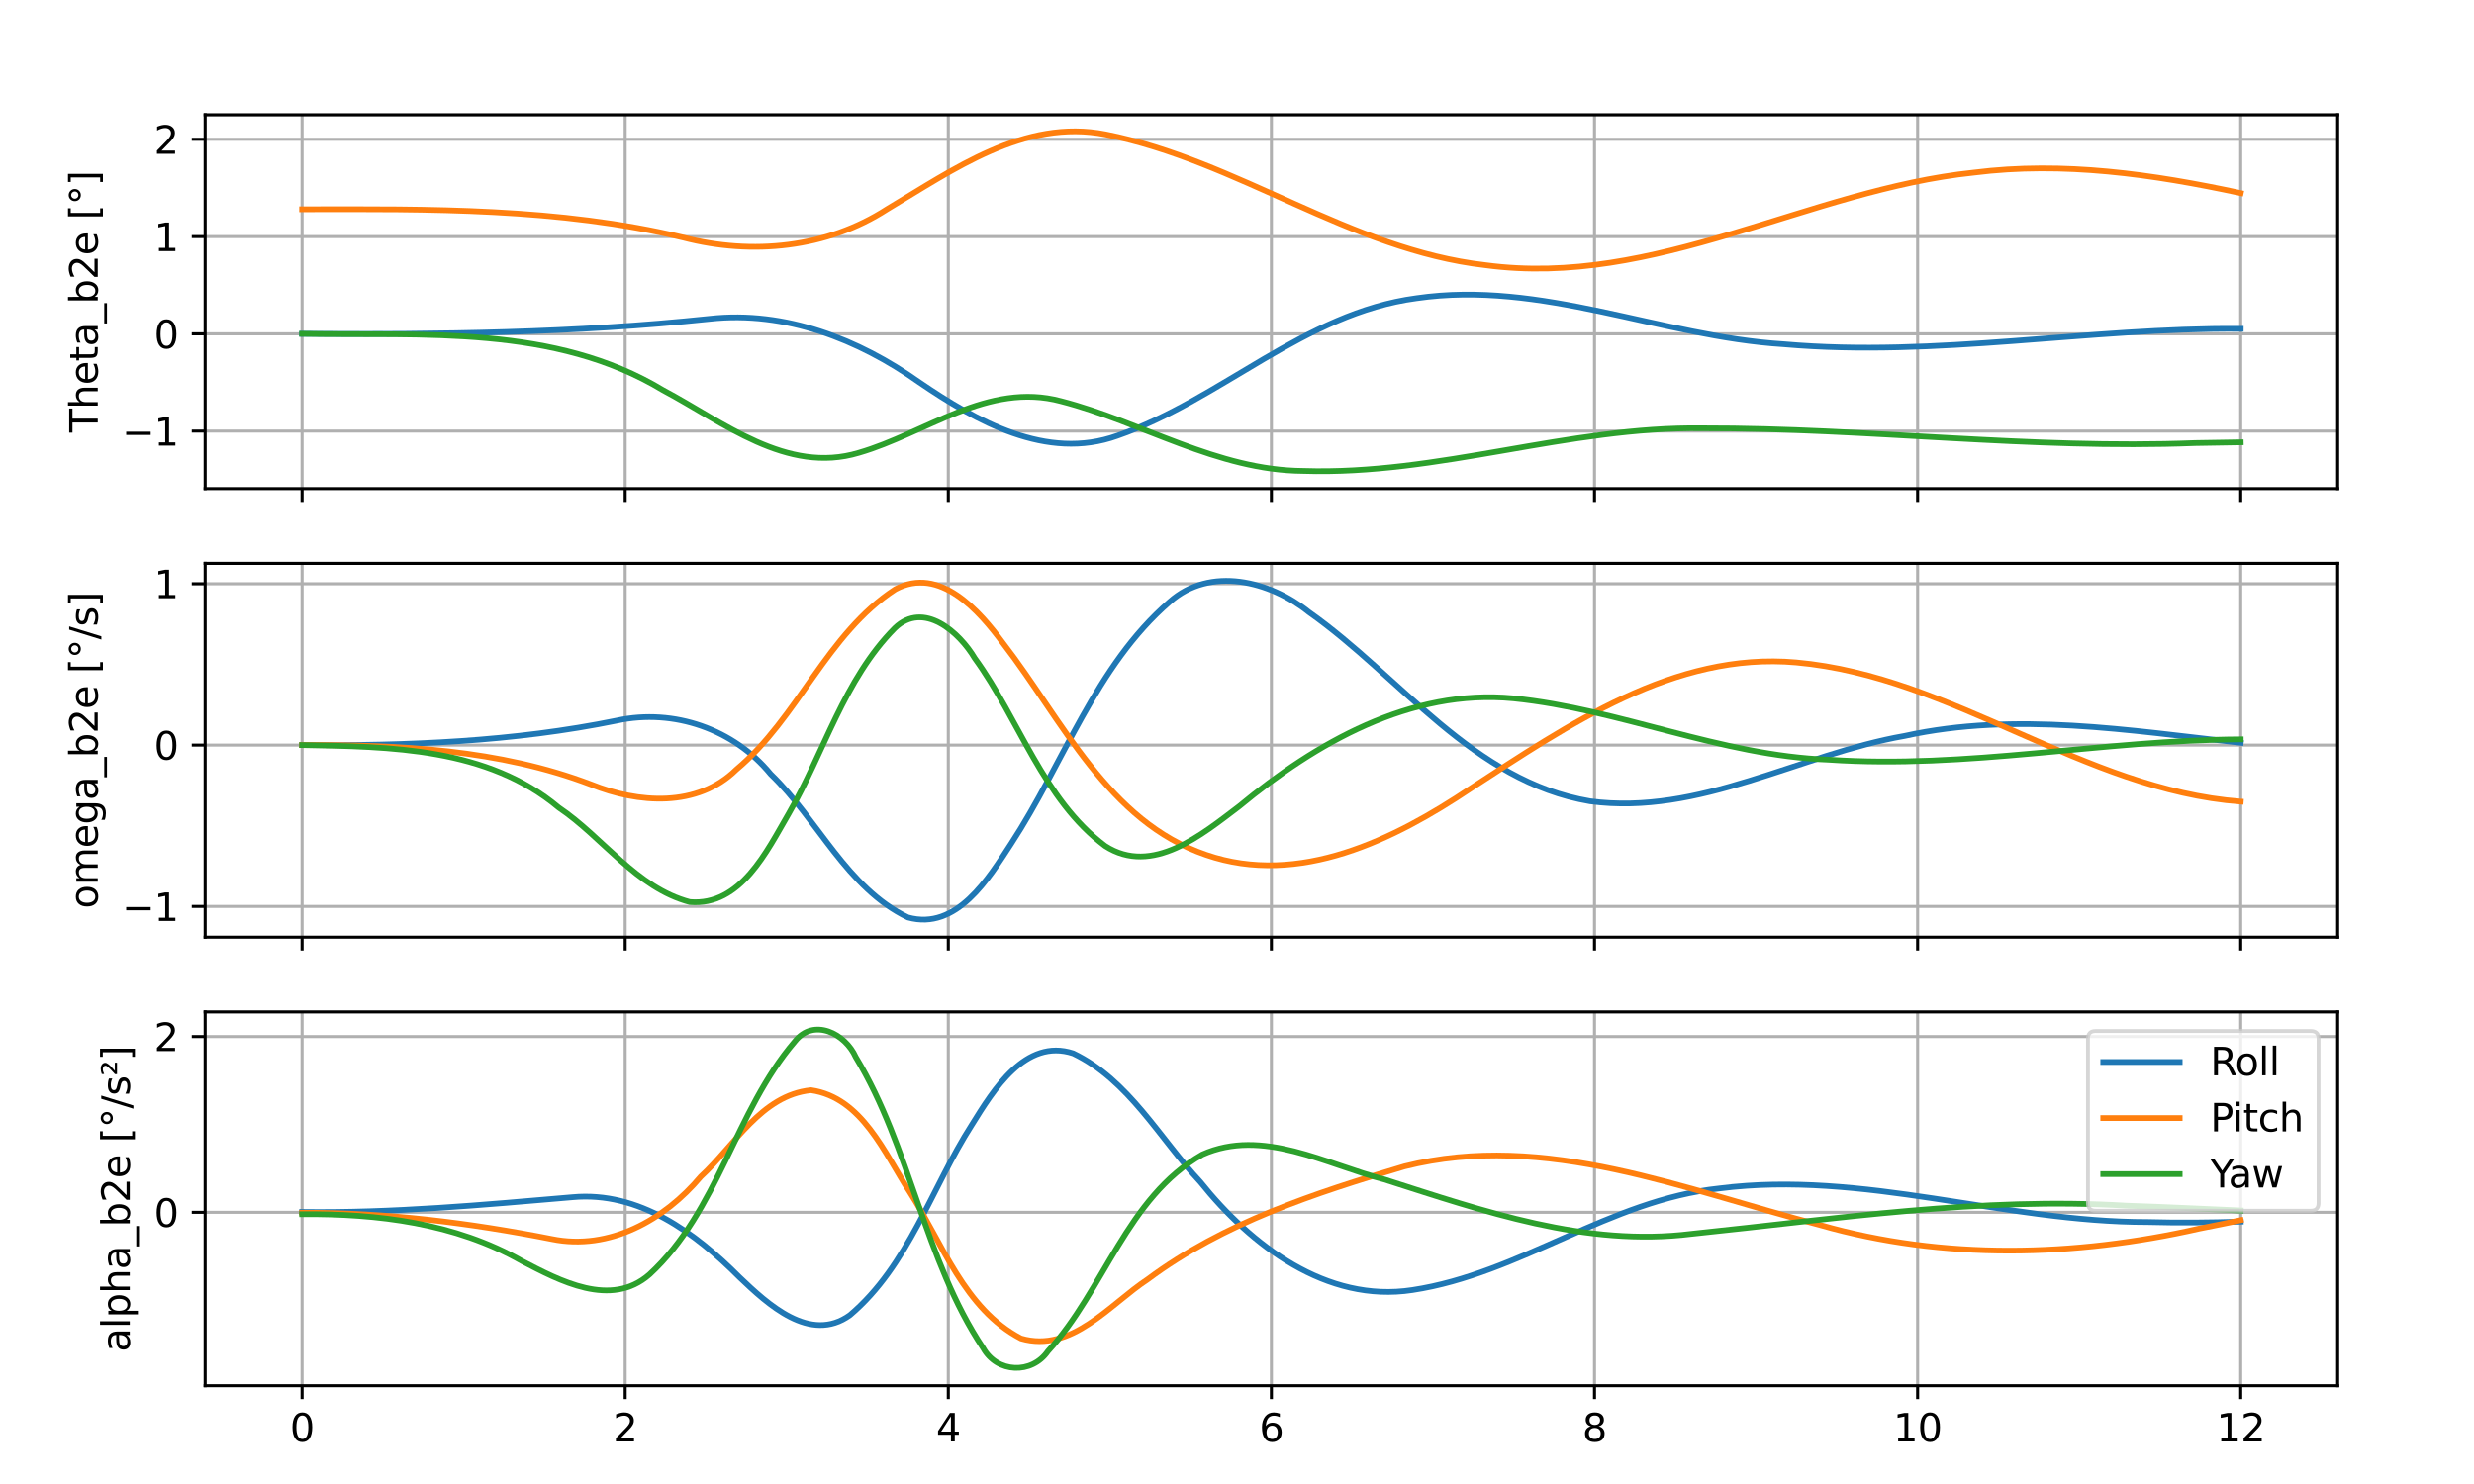 <?xml version="1.0" encoding="UTF-8" standalone="no"?>
<svg
   width="647.353pt"
   height="388.412pt"
   viewBox="0 0 647.353 388.412"
   version="1.1"
   id="svg667"
   sodipodi:docname="indirect_thermal.svg"
   inkscape:version="1.1.2 (0a00cf5339, 2022-02-04)"
   xmlns:inkscape="http://www.inkscape.org/namespaces/inkscape"
   xmlns:sodipodi="http://sodipodi.sourceforge.net/DTD/sodipodi-0.dtd"
   xmlns:xlink="http://www.w3.org/1999/xlink"
   xmlns="http://www.w3.org/2000/svg"
   xmlns:svg="http://www.w3.org/2000/svg"
   xmlns:rdf="http://www.w3.org/1999/02/22-rdf-syntax-ns#"
   xmlns:cc="http://creativecommons.org/ns#"
   xmlns:dc="http://purl.org/dc/elements/1.1/">
  <sodipodi:namedview
     id="namedview669"
     pagecolor="#ffffff"
     bordercolor="#666666"
     borderopacity="1.0"
     inkscape:pageshadow="2"
     inkscape:pageopacity="0.0"
     inkscape:pagecheckerboard="0"
     inkscape:document-units="pt"
     showgrid="false"
     inkscape:zoom="1.2322917"
     inkscape:cx="430.90448"
     inkscape:cy="258.86729"
     inkscape:window-width="2560"
     inkscape:window-height="1371"
     inkscape:window-x="0"
     inkscape:window-y="32"
     inkscape:window-maximized="1"
     inkscape:current-layer="svg667" />
  <defs
     id="defs6">
    <style
       type="text/css"
       id="style4">*{stroke-linejoin: round; stroke-linecap: butt}</style>
  </defs>
  <g
     id="figure_1"
     transform="translate(-36.323,-21.794)">
    <g
       id="patch_1">
      <path
         d="M 36.323,410.206 H 683.677 V 21.794 H 36.323 Z"
         style="fill:#ffffff;stroke-width:0.899"
         id="path8" />
    </g>
    <g
       id="axes_1">
      <g
         id="patch_2">
        <path
           d="M 90,149.675 H 648 V 51.84 H 90 Z"
           style="fill:#ffffff"
           id="path11" />
      </g>
      <g
         id="matplotlib.axis_1">
        <g
           id="xtick_1">
          <g
             id="line2d_1">
            <path
               d="M 115.364,149.675 V 51.84"
               clip-path="url(#pf412f59f03)"
               style="fill:none;stroke:#b0b0b0;stroke-width:0.8;stroke-linecap:square"
               id="path14" />
          </g>
          <g
             id="line2d_2">
            <defs
               id="defs18">
              <path
                 id="mc5766c4f12"
                 d="M 0,0 V 3.5"
                 style="stroke:#000000;stroke-width:0.8" />
            </defs>
            <g
               id="g22">
              <use
                 xlink:href="#mc5766c4f12"
                 x="115.364"
                 y="149.675"
                 style="stroke:#000000;stroke-width:0.8"
                 id="use20"
                 width="100%"
                 height="100%" />
            </g>
          </g>
        </g>
        <g
           id="xtick_2">
          <g
             id="line2d_3">
            <path
               d="M 199.909,149.675 V 51.84"
               clip-path="url(#pf412f59f03)"
               style="fill:none;stroke:#b0b0b0;stroke-width:0.8;stroke-linecap:square"
               id="path26" />
          </g>
          <g
             id="line2d_4">
            <g
               id="g31">
              <use
                 xlink:href="#mc5766c4f12"
                 x="199.909"
                 y="149.675"
                 style="stroke:#000000;stroke-width:0.8"
                 id="use29"
                 width="100%"
                 height="100%" />
            </g>
          </g>
        </g>
        <g
           id="xtick_3">
          <g
             id="line2d_5">
            <path
               d="M 284.455,149.675 V 51.84"
               clip-path="url(#pf412f59f03)"
               style="fill:none;stroke:#b0b0b0;stroke-width:0.8;stroke-linecap:square"
               id="path35" />
          </g>
          <g
             id="line2d_6">
            <g
               id="g40">
              <use
                 xlink:href="#mc5766c4f12"
                 x="284.455"
                 y="149.675"
                 style="stroke:#000000;stroke-width:0.8"
                 id="use38"
                 width="100%"
                 height="100%" />
            </g>
          </g>
        </g>
        <g
           id="xtick_4">
          <g
             id="line2d_7">
            <path
               d="M 369,149.675 V 51.84"
               clip-path="url(#pf412f59f03)"
               style="fill:none;stroke:#b0b0b0;stroke-width:0.8;stroke-linecap:square"
               id="path44" />
          </g>
          <g
             id="line2d_8">
            <g
               id="g49">
              <use
                 xlink:href="#mc5766c4f12"
                 x="369"
                 y="149.675"
                 style="stroke:#000000;stroke-width:0.8"
                 id="use47"
                 width="100%"
                 height="100%" />
            </g>
          </g>
        </g>
        <g
           id="xtick_5">
          <g
             id="line2d_9">
            <path
               d="M 453.545,149.675 V 51.84"
               clip-path="url(#pf412f59f03)"
               style="fill:none;stroke:#b0b0b0;stroke-width:0.8;stroke-linecap:square"
               id="path53" />
          </g>
          <g
             id="line2d_10">
            <g
               id="g58">
              <use
                 xlink:href="#mc5766c4f12"
                 x="453.545"
                 y="149.675"
                 style="stroke:#000000;stroke-width:0.8"
                 id="use56"
                 width="100%"
                 height="100%" />
            </g>
          </g>
        </g>
        <g
           id="xtick_6">
          <g
             id="line2d_11">
            <path
               d="M 538.091,149.675 V 51.84"
               clip-path="url(#pf412f59f03)"
               style="fill:none;stroke:#b0b0b0;stroke-width:0.8;stroke-linecap:square"
               id="path62" />
          </g>
          <g
             id="line2d_12">
            <g
               id="g67">
              <use
                 xlink:href="#mc5766c4f12"
                 x="538.091"
                 y="149.675"
                 style="stroke:#000000;stroke-width:0.8"
                 id="use65"
                 width="100%"
                 height="100%" />
            </g>
          </g>
        </g>
        <g
           id="xtick_7">
          <g
             id="line2d_13">
            <path
               d="M 622.636,149.675 V 51.84"
               clip-path="url(#pf412f59f03)"
               style="fill:none;stroke:#b0b0b0;stroke-width:0.8;stroke-linecap:square"
               id="path71" />
          </g>
          <g
             id="line2d_14">
            <g
               id="g76">
              <use
                 xlink:href="#mc5766c4f12"
                 x="622.636"
                 y="149.675"
                 style="stroke:#000000;stroke-width:0.8"
                 id="use74"
                 width="100%"
                 height="100%" />
            </g>
          </g>
        </g>
      </g>
      <g
         id="matplotlib.axis_2">
        <g
           id="ytick_1">
          <g
             id="line2d_15">
            <path
               d="M 90,134.623 H 648"
               clip-path="url(#pf412f59f03)"
               style="fill:none;stroke:#b0b0b0;stroke-width:0.8;stroke-linecap:square"
               id="path81" />
          </g>
          <g
             id="line2d_16">
            <defs
               id="defs85">
              <path
                 id="m55767b9d71"
                 d="M 0,0 H -3.5"
                 style="stroke:#000000;stroke-width:0.8" />
            </defs>
            <g
               id="g89">
              <use
                 xlink:href="#m55767b9d71"
                 x="90"
                 y="134.623"
                 style="stroke:#000000;stroke-width:0.8"
                 id="use87"
                 width="100%"
                 height="100%" />
            </g>
          </g>
          <g
             id="text_1">
            <!-- −1 -->
            <g
               transform="matrix(0.1,0,0,-0.1,68.258,138.422)"
               id="g100">
              <defs
                 id="defs94">
                <path
                   id="DejaVuSans-2212"
                   d="M 678,2272 H 4684 V 1741 H 678 Z"
                   transform="scale(0.016)" />
                <path
                   id="DejaVuSans-31"
                   d="M 794,531 H 1825 V 4091 L 703,3866 v 575 l 1116,225 h 631 V 531 H 3481 V 0 H 794 Z"
                   transform="scale(0.016)" />
              </defs>
              <use
                 xlink:href="#DejaVuSans-2212"
                 id="use96"
                 x="0"
                 y="0"
                 width="100%"
                 height="100%" />
              <use
                 xlink:href="#DejaVuSans-31"
                 x="83.789"
                 id="use98"
                 y="0"
                 width="100%"
                 height="100%" />
            </g>
          </g>
        </g>
        <g
           id="ytick_2">
          <g
             id="line2d_17">
            <path
               d="M 90,109.167 H 648"
               clip-path="url(#pf412f59f03)"
               style="fill:none;stroke:#b0b0b0;stroke-width:0.8;stroke-linecap:square"
               id="path104" />
          </g>
          <g
             id="line2d_18">
            <g
               id="g109">
              <use
                 xlink:href="#m55767b9d71"
                 x="90"
                 y="109.167"
                 style="stroke:#000000;stroke-width:0.8"
                 id="use107"
                 width="100%"
                 height="100%" />
            </g>
          </g>
          <g
             id="text_2">
            <!-- 0 -->
            <g
               transform="matrix(0.1,0,0,-0.1,76.638,112.966)"
               id="g117">
              <defs
                 id="defs113">
                <path
                   id="DejaVuSans-30"
                   d="m 2034,4250 q -487,0 -733,-480 -245,-479 -245,-1442 0,-959 245,-1439 246,-480 733,-480 491,0 736,480 246,480 246,1439 0,963 -246,1442 -245,480 -736,480 z m 0,500 q 785,0 1199,-621 414,-620 414,-1801 0,-1178 -414,-1799 -414,-620 -1199,-620 -784,0 -1198,620 -414,621 -414,1799 0,1181 414,1801 414,621 1198,621 z"
                   transform="scale(0.016)" />
              </defs>
              <use
                 xlink:href="#DejaVuSans-30"
                 id="use115"
                 x="0"
                 y="0"
                 width="100%"
                 height="100%" />
            </g>
          </g>
        </g>
        <g
           id="ytick_3">
          <g
             id="line2d_19">
            <path
               d="M 90,83.711 H 648"
               clip-path="url(#pf412f59f03)"
               style="fill:none;stroke:#b0b0b0;stroke-width:0.8;stroke-linecap:square"
               id="path121" />
          </g>
          <g
             id="line2d_20">
            <g
               id="g126">
              <use
                 xlink:href="#m55767b9d71"
                 x="90"
                 y="83.711"
                 style="stroke:#000000;stroke-width:0.8"
                 id="use124"
                 width="100%"
                 height="100%" />
            </g>
          </g>
          <g
             id="text_3">
            <!-- 1 -->
            <g
               transform="matrix(0.1,0,0,-0.1,76.638,87.51)"
               id="g131">
              <use
                 xlink:href="#DejaVuSans-31"
                 id="use129"
                 x="0"
                 y="0"
                 width="100%"
                 height="100%" />
            </g>
          </g>
        </g>
        <g
           id="ytick_4">
          <g
             id="line2d_21">
            <path
               d="M 90,58.255 H 648"
               clip-path="url(#pf412f59f03)"
               style="fill:none;stroke:#b0b0b0;stroke-width:0.8;stroke-linecap:square"
               id="path135" />
          </g>
          <g
             id="line2d_22">
            <g
               id="g140">
              <use
                 xlink:href="#m55767b9d71"
                 x="90"
                 y="58.255"
                 style="stroke:#000000;stroke-width:0.8"
                 id="use138"
                 width="100%"
                 height="100%" />
            </g>
          </g>
          <g
             id="text_4">
            <!-- 2 -->
            <g
               transform="matrix(0.1,0,0,-0.1,76.638,62.054)"
               id="g148">
              <defs
                 id="defs144">
                <path
                   id="DejaVuSans-32"
                   d="M 1228,531 H 3431 V 0 H 469 v 531 q 359,372 979,998 621,627 780,809 303,340 423,576 121,236 121,464 0,372 -261,606 -261,235 -680,235 -297,0 -627,-103 -329,-103 -704,-313 v 638 q 381,153 712,231 332,78 607,78 725,0 1156,-363 431,-362 431,-968 0,-288 -108,-546 -107,-257 -392,-607 -78,-91 -497,-524 Q 1991,1309 1228,531 Z"
                   transform="scale(0.016)" />
              </defs>
              <use
                 xlink:href="#DejaVuSans-32"
                 id="use146"
                 x="0"
                 y="0"
                 width="100%"
                 height="100%" />
            </g>
          </g>
        </g>
        <g
           id="text_5">
          <!-- Theta_b2e [°] -->
          <g
             transform="matrix(0,-0.1,-0.1,0,61.9,135.004)"
             id="g191">
            <defs
               id="defs163">
              <path
                 id="DejaVuSans-54"
                 d="M -19,4666 H 3928 V 4134 H 2272 V 0 H 1638 V 4134 H -19 Z"
                 transform="scale(0.016)" />
              <path
                 id="DejaVuSans-68"
                 d="M 3513,2113 V 0 h -575 v 2094 q 0,497 -194,743 -194,247 -581,247 -466,0 -735,-297 -269,-296 -269,-809 V 0 H 581 v 4863 h 578 V 2956 q 207,316 486,472 280,156 646,156 603,0 912,-373 310,-373 310,-1098 z"
                 transform="scale(0.016)" />
              <path
                 id="DejaVuSans-65"
                 d="M 3597,1894 V 1613 H 953 q 38,-594 358,-905 320,-311 892,-311 331,0 642,81 311,81 618,244 V 178 Q 3153,47 2828,-22 2503,-91 2169,-91 1331,-91 842,396 353,884 353,1716 q 0,859 464,1363 464,505 1252,505 706,0 1117,-455 411,-454 411,-1235 z m -575,169 q -6,471 -264,752 -258,282 -683,282 -481,0 -770,-272 -289,-272 -333,-766 z"
                 transform="scale(0.016)" />
              <path
                 id="DejaVuSans-74"
                 d="M 1172,4494 V 3500 H 2356 V 3053 H 1172 V 1153 q 0,-428 117,-550 117,-122 477,-122 h 590 V 0 H 1766 Q 1100,0 847,248 594,497 594,1153 V 3053 H 172 v 447 h 422 v 994 z"
                 transform="scale(0.016)" />
              <path
                 id="DejaVuSans-61"
                 d="m 2194,1759 q -697,0 -966,-159 -269,-159 -269,-544 0,-306 202,-486 202,-179 548,-179 479,0 768,339 289,339 289,901 v 128 z m 1147,238 V 0 H 2766 V 531 Q 2569,213 2275,61 1981,-91 1556,-91 q -537,0 -855,302 -317,302 -317,808 0,590 395,890 396,300 1180,300 h 807 v 57 q 0,397 -261,614 -261,217 -733,217 -300,0 -585,-72 -284,-72 -546,-216 v 532 q 315,122 612,182 297,61 578,61 760,0 1135,-394 375,-393 375,-1193 z"
                 transform="scale(0.016)" />
              <path
                 id="DejaVuSans-5f"
                 d="m 3263,-1063 v -446 H -63 v 446 z"
                 transform="scale(0.016)" />
              <path
                 id="DejaVuSans-62"
                 d="m 3116,1747 q 0,634 -261,995 -261,361 -717,361 -457,0 -718,-361 -261,-361 -261,-995 0,-634 261,-995 261,-361 718,-361 456,0 717,361 261,361 261,995 z M 1159,2969 q 182,312 458,463 277,152 661,152 638,0 1036,-506 399,-506 399,-1331 Q 3713,922 3314,415 2916,-91 2278,-91 1894,-91 1617,61 1341,213 1159,525 V 0 H 581 v 4863 h 578 z"
                 transform="scale(0.016)" />
              <path
                 id="DejaVuSans-20"
                 transform="scale(0.016)" />
              <path
                 id="DejaVuSans-5b"
                 d="M 550,4863 H 1875 V 4416 H 1125 V -397 h 750 V -844 H 550 Z"
                 transform="scale(0.016)" />
              <path
                 id="DejaVuSans-b0"
                 d="m 1600,4347 q -250,0 -422,-174 -172,-173 -172,-423 0,-247 172,-417 172,-170 422,-170 250,0 422,170 172,170 172,417 0,247 -174,422 -173,175 -420,175 z m 0,403 q 200,0 384,-77 185,-76 319,-220 144,-140 216,-319 72,-178 72,-384 0,-412 -289,-698 -289,-286 -708,-286 -422,0 -704,281 -281,281 -281,703 0,419 287,709 288,291 704,291 z"
                 transform="scale(0.016)" />
              <path
                 id="DejaVuSans-5d"
                 d="M 1947,4863 V -844 H 622 v 447 h 747 V 4416 H 622 v 447 z"
                 transform="scale(0.016)" />
            </defs>
            <use
               xlink:href="#DejaVuSans-54"
               id="use165"
               x="0"
               y="0"
               width="100%"
               height="100%" />
            <use
               xlink:href="#DejaVuSans-68"
               x="61.084"
               id="use167"
               y="0"
               width="100%"
               height="100%" />
            <use
               xlink:href="#DejaVuSans-65"
               x="124.463"
               id="use169"
               y="0"
               width="100%"
               height="100%" />
            <use
               xlink:href="#DejaVuSans-74"
               x="185.986"
               id="use171"
               y="0"
               width="100%"
               height="100%" />
            <use
               xlink:href="#DejaVuSans-61"
               x="225.195"
               id="use173"
               y="0"
               width="100%"
               height="100%" />
            <use
               xlink:href="#DejaVuSans-5f"
               x="286.475"
               id="use175"
               y="0"
               width="100%"
               height="100%" />
            <use
               xlink:href="#DejaVuSans-62"
               x="336.475"
               id="use177"
               y="0"
               width="100%"
               height="100%" />
            <use
               xlink:href="#DejaVuSans-32"
               x="399.951"
               id="use179"
               y="0"
               width="100%"
               height="100%" />
            <use
               xlink:href="#DejaVuSans-65"
               x="463.574"
               id="use181"
               y="0"
               width="100%"
               height="100%" />
            <use
               xlink:href="#DejaVuSans-20"
               x="525.098"
               id="use183"
               y="0"
               width="100%"
               height="100%" />
            <use
               xlink:href="#DejaVuSans-5b"
               x="556.885"
               id="use185"
               y="0"
               width="100%"
               height="100%" />
            <use
               xlink:href="#DejaVuSans-b0"
               x="595.898"
               id="use187"
               y="0"
               width="100%"
               height="100%" />
            <use
               xlink:href="#DejaVuSans-5d"
               x="645.898"
               id="use189"
               y="0"
               width="100%"
               height="100%" />
          </g>
        </g>
      </g>
      <g
         id="line2d_23">
        <path
           d="m 115.364,109.167 c 35.609,0.206 71.257,-0.179 106.702,-3.934 19.757,-2.178 38.903,5.373 54.798,16.627 14.911,10.171 33.305,20.637 51.816,13.976 27.213,-9.449 48.878,-32.082 78.269,-35.985 32.669,-4.779 63.852,10.03 96.146,12.042 39.876,3.489 79.655,-4.35 119.541,-4.039"
           clip-path="url(#pf412f59f03)"
           style="fill:none;stroke:#1f77b4;stroke-width:1.5;stroke-linecap:square"
           id="path195" />
      </g>
      <g
         id="line2d_24">
        <path
           d="m 115.364,76.576 c 33.382,-0.07 67.11,-0.413 99.797,7.407 17.922,4.668 37.533,2.75 53.266,-7.443 17.298,-10.278 35.857,-23.797 57.193,-19.574 34.588,6.839 63.919,30.167 99.348,34.225 44.466,5.992 84.552,-19.716 127.834,-24.23 23.402,-2.969 46.95,0.44 69.835,5.376"
           clip-path="url(#pf412f59f03)"
           style="fill:none;stroke:#ff7f0e;stroke-width:1.5;stroke-linecap:square"
           id="path198" />
      </g>
      <g
         id="line2d_25">
        <path
           d="m 115.364,109.167 c 31.781,0.55 66.069,-2.421 94.47,14.762 15.676,8.296 32.321,22.069 51.23,16.362 17.397,-5.022 33.76,-18.637 52.865,-13.499 21.303,5.49 40.84,18.118 63.45,18.262 35.255,1.159 69.247,-11.669 104.517,-11.164 42.963,-0.08 85.784,5.546 128.786,3.862 3.985,-0.067 7.97,-0.111 11.954,-0.197"
           clip-path="url(#pf412f59f03)"
           style="fill:none;stroke:#2ca02c;stroke-width:1.5;stroke-linecap:square"
           id="path201" />
      </g>
      <g
         id="patch_3">
        <path
           d="M 90,149.675 V 51.84"
           style="fill:none;stroke:#000000;stroke-width:0.8;stroke-linecap:square;stroke-linejoin:miter"
           id="path204" />
      </g>
      <g
         id="patch_4">
        <path
           d="M 648,149.675 V 51.84"
           style="fill:none;stroke:#000000;stroke-width:0.8;stroke-linecap:square;stroke-linejoin:miter"
           id="path207" />
      </g>
      <g
         id="patch_5">
        <path
           d="M 90,149.675 H 648"
           style="fill:none;stroke:#000000;stroke-width:0.8;stroke-linecap:square;stroke-linejoin:miter"
           id="path210" />
      </g>
      <g
         id="patch_6">
        <path
           d="M 90,51.84 H 648"
           style="fill:none;stroke:#000000;stroke-width:0.8;stroke-linecap:square;stroke-linejoin:miter"
           id="path213" />
      </g>
    </g>
    <g
       id="axes_2">
      <g
         id="patch_7">
        <path
           d="m 90,267.078 h 558 v -97.835 H 90 Z"
           style="fill:#ffffff"
           id="path217" />
      </g>
      <g
         id="matplotlib.axis_3">
        <g
           id="xtick_8">
          <g
             id="line2d_26">
            <path
               d="m 115.364,267.078 v -97.835"
               clip-path="url(#p9b50e13ffa)"
               style="fill:none;stroke:#b0b0b0;stroke-width:0.8;stroke-linecap:square"
               id="path220" />
          </g>
          <g
             id="line2d_27">
            <g
               id="g225">
              <use
                 xlink:href="#mc5766c4f12"
                 x="115.364"
                 y="267.078"
                 style="stroke:#000000;stroke-width:0.8"
                 id="use223"
                 width="100%"
                 height="100%" />
            </g>
          </g>
        </g>
        <g
           id="xtick_9">
          <g
             id="line2d_28">
            <path
               d="m 199.909,267.078 v -97.835"
               clip-path="url(#p9b50e13ffa)"
               style="fill:none;stroke:#b0b0b0;stroke-width:0.8;stroke-linecap:square"
               id="path229" />
          </g>
          <g
             id="line2d_29">
            <g
               id="g234">
              <use
                 xlink:href="#mc5766c4f12"
                 x="199.909"
                 y="267.078"
                 style="stroke:#000000;stroke-width:0.8"
                 id="use232"
                 width="100%"
                 height="100%" />
            </g>
          </g>
        </g>
        <g
           id="xtick_10">
          <g
             id="line2d_30">
            <path
               d="m 284.455,267.078 v -97.835"
               clip-path="url(#p9b50e13ffa)"
               style="fill:none;stroke:#b0b0b0;stroke-width:0.8;stroke-linecap:square"
               id="path238" />
          </g>
          <g
             id="line2d_31">
            <g
               id="g243">
              <use
                 xlink:href="#mc5766c4f12"
                 x="284.455"
                 y="267.078"
                 style="stroke:#000000;stroke-width:0.8"
                 id="use241"
                 width="100%"
                 height="100%" />
            </g>
          </g>
        </g>
        <g
           id="xtick_11">
          <g
             id="line2d_32">
            <path
               d="m 369,267.078 v -97.835"
               clip-path="url(#p9b50e13ffa)"
               style="fill:none;stroke:#b0b0b0;stroke-width:0.8;stroke-linecap:square"
               id="path247" />
          </g>
          <g
             id="line2d_33">
            <g
               id="g252">
              <use
                 xlink:href="#mc5766c4f12"
                 x="369"
                 y="267.078"
                 style="stroke:#000000;stroke-width:0.8"
                 id="use250"
                 width="100%"
                 height="100%" />
            </g>
          </g>
        </g>
        <g
           id="xtick_12">
          <g
             id="line2d_34">
            <path
               d="m 453.545,267.078 v -97.835"
               clip-path="url(#p9b50e13ffa)"
               style="fill:none;stroke:#b0b0b0;stroke-width:0.8;stroke-linecap:square"
               id="path256" />
          </g>
          <g
             id="line2d_35">
            <g
               id="g261">
              <use
                 xlink:href="#mc5766c4f12"
                 x="453.545"
                 y="267.078"
                 style="stroke:#000000;stroke-width:0.8"
                 id="use259"
                 width="100%"
                 height="100%" />
            </g>
          </g>
        </g>
        <g
           id="xtick_13">
          <g
             id="line2d_36">
            <path
               d="m 538.091,267.078 v -97.835"
               clip-path="url(#p9b50e13ffa)"
               style="fill:none;stroke:#b0b0b0;stroke-width:0.8;stroke-linecap:square"
               id="path265" />
          </g>
          <g
             id="line2d_37">
            <g
               id="g270">
              <use
                 xlink:href="#mc5766c4f12"
                 x="538.091"
                 y="267.078"
                 style="stroke:#000000;stroke-width:0.8"
                 id="use268"
                 width="100%"
                 height="100%" />
            </g>
          </g>
        </g>
        <g
           id="xtick_14">
          <g
             id="line2d_38">
            <path
               d="m 622.636,267.078 v -97.835"
               clip-path="url(#p9b50e13ffa)"
               style="fill:none;stroke:#b0b0b0;stroke-width:0.8;stroke-linecap:square"
               id="path274" />
          </g>
          <g
             id="line2d_39">
            <g
               id="g279">
              <use
                 xlink:href="#mc5766c4f12"
                 x="622.636"
                 y="267.078"
                 style="stroke:#000000;stroke-width:0.8"
                 id="use277"
                 width="100%"
                 height="100%" />
            </g>
          </g>
        </g>
      </g>
      <g
         id="matplotlib.axis_4">
        <g
           id="ytick_5">
          <g
             id="line2d_40">
            <path
               d="M 90,259.037 H 648"
               clip-path="url(#p9b50e13ffa)"
               style="fill:none;stroke:#b0b0b0;stroke-width:0.8;stroke-linecap:square"
               id="path284" />
          </g>
          <g
             id="line2d_41">
            <g
               id="g289">
              <use
                 xlink:href="#m55767b9d71"
                 x="90"
                 y="259.037"
                 style="stroke:#000000;stroke-width:0.8"
                 id="use287"
                 width="100%"
                 height="100%" />
            </g>
          </g>
          <g
             id="text_6">
            <!-- −1 -->
            <g
               transform="matrix(0.1,0,0,-0.1,68.258,262.836)"
               id="g296">
              <use
                 xlink:href="#DejaVuSans-2212"
                 id="use292"
                 x="0"
                 y="0"
                 width="100%"
                 height="100%" />
              <use
                 xlink:href="#DejaVuSans-31"
                 x="83.789"
                 id="use294"
                 y="0"
                 width="100%"
                 height="100%" />
            </g>
          </g>
        </g>
        <g
           id="ytick_6">
          <g
             id="line2d_42">
            <path
               d="M 90,216.807 H 648"
               clip-path="url(#p9b50e13ffa)"
               style="fill:none;stroke:#b0b0b0;stroke-width:0.8;stroke-linecap:square"
               id="path300" />
          </g>
          <g
             id="line2d_43">
            <g
               id="g305">
              <use
                 xlink:href="#m55767b9d71"
                 x="90"
                 y="216.807"
                 style="stroke:#000000;stroke-width:0.8"
                 id="use303"
                 width="100%"
                 height="100%" />
            </g>
          </g>
          <g
             id="text_7">
            <!-- 0 -->
            <g
               transform="matrix(0.1,0,0,-0.1,76.638,220.606)"
               id="g310">
              <use
                 xlink:href="#DejaVuSans-30"
                 id="use308"
                 x="0"
                 y="0"
                 width="100%"
                 height="100%" />
            </g>
          </g>
        </g>
        <g
           id="ytick_7">
          <g
             id="line2d_44">
            <path
               d="M 90,174.576 H 648"
               clip-path="url(#p9b50e13ffa)"
               style="fill:none;stroke:#b0b0b0;stroke-width:0.8;stroke-linecap:square"
               id="path314" />
          </g>
          <g
             id="line2d_45">
            <g
               id="g319">
              <use
                 xlink:href="#m55767b9d71"
                 x="90"
                 y="174.576"
                 style="stroke:#000000;stroke-width:0.8"
                 id="use317"
                 width="100%"
                 height="100%" />
            </g>
          </g>
          <g
             id="text_8">
            <!-- 1 -->
            <g
               transform="matrix(0.1,0,0,-0.1,76.638,178.376)"
               id="g324">
              <use
                 xlink:href="#DejaVuSans-31"
                 id="use322"
                 x="0"
                 y="0"
                 width="100%"
                 height="100%" />
            </g>
          </g>
        </g>
        <g
           id="text_9">
          <!-- omega_b2e [°/s] -->
          <g
             transform="matrix(0,-0.1,-0.1,0,61.9,259.616)"
             id="g365">
            <defs
               id="defs333">
              <path
                 id="DejaVuSans-6f"
                 d="m 1959,3097 q -462,0 -731,-361 -269,-361 -269,-989 0,-628 267,-989 268,-361 733,-361 460,0 728,362 269,363 269,988 0,622 -269,986 -268,364 -728,364 z m 0,487 q 750,0 1178,-488 429,-487 429,-1349 Q 3566,888 3137,398 2709,-91 1959,-91 1206,-91 779,398 353,888 353,1747 q 0,862 426,1349 427,488 1180,488 z"
                 transform="scale(0.016)" />
              <path
                 id="DejaVuSans-6d"
                 d="m 3328,2828 q 216,388 516,572 300,184 706,184 547,0 844,-383 297,-382 297,-1088 V 0 h -578 v 2094 q 0,503 -179,746 -178,244 -543,244 -447,0 -707,-297 -259,-296 -259,-809 V 0 h -578 v 2094 q 0,506 -178,748 -178,242 -550,242 -441,0 -701,-298 -259,-298 -259,-808 V 0 H 581 v 3500 h 578 v -544 q 197,322 472,475 275,153 653,153 382,0 649,-194 267,-193 395,-562 z"
                 transform="scale(0.016)" />
              <path
                 id="DejaVuSans-67"
                 d="m 2906,1791 q 0,625 -258,968 -257,344 -723,344 -462,0 -720,-344 -258,-343 -258,-968 0,-622 258,-966 258,-344 720,-344 466,0 723,344 258,344 258,966 z M 3481,434 q 0,-893 -397,-1329 -396,-436 -1215,-436 -303,0 -572,45 -269,45 -522,139 v 559 q 253,-137 500,-202 247,-66 503,-66 566,0 847,295 281,295 281,892 V 616 Q 2728,306 2450,153 2172,0 1784,0 1141,0 747,490 353,981 353,1791 q 0,812 394,1302 394,491 1037,491 388,0 666,-153 278,-153 456,-462 v 531 h 575 z"
                 transform="scale(0.016)" />
              <path
                 id="DejaVuSans-2f"
                 d="m 1625,4666 h 531 L 531,-594 H 0 Z"
                 transform="scale(0.016)" />
              <path
                 id="DejaVuSans-73"
                 d="m 2834,3397 v -544 q -243,125 -506,187 -262,63 -544,63 -428,0 -642,-131 -214,-131 -214,-394 0,-200 153,-314 153,-114 616,-217 l 197,-44 q 612,-131 870,-370 258,-239 258,-667 0,-488 -386,-773 Q 2250,-91 1575,-91 1294,-91 989,-36 684,19 347,128 v 594 q 319,-166 628,-249 309,-82 613,-82 406,0 624,139 219,139 219,392 0,234 -158,359 -157,125 -692,241 l -200,47 q -534,112 -772,345 -237,233 -237,639 0,494 350,762 350,269 994,269 318,0 599,-47 282,-46 519,-140 z"
                 transform="scale(0.016)" />
            </defs>
            <use
               xlink:href="#DejaVuSans-6f"
               id="use335"
               x="0"
               y="0"
               width="100%"
               height="100%" />
            <use
               xlink:href="#DejaVuSans-6d"
               x="61.182"
               id="use337"
               y="0"
               width="100%"
               height="100%" />
            <use
               xlink:href="#DejaVuSans-65"
               x="158.594"
               id="use339"
               y="0"
               width="100%"
               height="100%" />
            <use
               xlink:href="#DejaVuSans-67"
               x="220.117"
               id="use341"
               y="0"
               width="100%"
               height="100%" />
            <use
               xlink:href="#DejaVuSans-61"
               x="283.594"
               id="use343"
               y="0"
               width="100%"
               height="100%" />
            <use
               xlink:href="#DejaVuSans-5f"
               x="344.873"
               id="use345"
               y="0"
               width="100%"
               height="100%" />
            <use
               xlink:href="#DejaVuSans-62"
               x="394.873"
               id="use347"
               y="0"
               width="100%"
               height="100%" />
            <use
               xlink:href="#DejaVuSans-32"
               x="458.35"
               id="use349"
               y="0"
               width="100%"
               height="100%" />
            <use
               xlink:href="#DejaVuSans-65"
               x="521.973"
               id="use351"
               y="0"
               width="100%"
               height="100%" />
            <use
               xlink:href="#DejaVuSans-20"
               x="583.496"
               id="use353"
               y="0"
               width="100%"
               height="100%" />
            <use
               xlink:href="#DejaVuSans-5b"
               x="615.283"
               id="use355"
               y="0"
               width="100%"
               height="100%" />
            <use
               xlink:href="#DejaVuSans-b0"
               x="654.297"
               id="use357"
               y="0"
               width="100%"
               height="100%" />
            <use
               xlink:href="#DejaVuSans-2f"
               x="704.297"
               id="use359"
               y="0"
               width="100%"
               height="100%" />
            <use
               xlink:href="#DejaVuSans-73"
               x="737.988"
               id="use361"
               y="0"
               width="100%"
               height="100%" />
            <use
               xlink:href="#DejaVuSans-5d"
               x="790.088"
               id="use363"
               y="0"
               width="100%"
               height="100%" />
          </g>
        </g>
      </g>
      <g
         id="line2d_46">
        <path
           d="m 115.364,216.807 c 27.61,0.203 55.306,-0.882 82.432,-6.432 14.846,-3.205 30.565,2.282 40.19,14.036 12.427,11.972 19.848,29.755 35.901,37.504 12.773,3.537 21.099,-10.205 26.996,-19.273 13.779,-21.043 22.031,-46.488 41.467,-63.312 10.645,-9.498 26.33,-5.462 36.432,2.664 24.057,16.939 42.89,44.312 73.592,49.515 28.688,3.836 54.747,-12.295 82.316,-17.105 29.105,-6.392 58.802,-1.401 87.947,1.799"
           clip-path="url(#p9b50e13ffa)"
           style="fill:none;stroke:#1f77b4;stroke-width:1.5;stroke-linecap:square"
           id="path369" />
      </g>
      <g
         id="line2d_47">
        <path
           d="m 115.364,216.807 c 25.528,-0.109 51.513,1.114 75.636,10.304 12.29,4.943 27.787,6.148 37.979,-3.891 16.228,-13.589 23.673,-35.534 41.6,-47.198 11.66,-6.246 22.042,5.715 28.285,14.222 15.491,20.067 27.358,46.562 53.068,55.304 24.324,8.382 49.226,-3.993 69.146,-17.345 25.522,-16.576 53.237,-35.873 85.247,-33.024 41.165,3.693 74.934,33.283 116.312,36.424"
           clip-path="url(#p9b50e13ffa)"
           style="fill:none;stroke:#ff7f0e;stroke-width:1.5;stroke-linecap:square"
           id="path372" />
      </g>
      <g
         id="line2d_48">
        <path
           d="m 115.364,216.807 c 23.087,0.417 48.479,0.673 67.157,16.356 11.657,7.839 20.257,20.994 34.297,24.723 13.323,1.126 20.173,-13.355 25.835,-23.064 9.332,-16.112 14.483,-35.181 27.812,-48.635 7.53,-7.261 16.875,1.065 20.916,7.895 11.687,16.073 17.78,36.851 34.11,49.129 12.328,7.972 25.476,-3.11 35.054,-10.352 20.057,-16.607 44.821,-30.869 71.803,-28.276 27.928,2.84 54.178,14.992 82.432,16.05 36.06,2.486 71.83,-5.143 107.856,-5.33"
           clip-path="url(#p9b50e13ffa)"
           style="fill:none;stroke:#2ca02c;stroke-width:1.5;stroke-linecap:square"
           id="path375" />
      </g>
      <g
         id="patch_8">
        <path
           d="m 90,267.078 v -97.835"
           style="fill:none;stroke:#000000;stroke-width:0.8;stroke-linecap:square;stroke-linejoin:miter"
           id="path378" />
      </g>
      <g
         id="patch_9">
        <path
           d="m 648,267.078 v -97.835"
           style="fill:none;stroke:#000000;stroke-width:0.8;stroke-linecap:square;stroke-linejoin:miter"
           id="path381" />
      </g>
      <g
         id="patch_10">
        <path
           d="M 90,267.078 H 648"
           style="fill:none;stroke:#000000;stroke-width:0.8;stroke-linecap:square;stroke-linejoin:miter"
           id="path384" />
      </g>
      <g
         id="patch_11">
        <path
           d="M 90,169.242 H 648"
           style="fill:none;stroke:#000000;stroke-width:0.8;stroke-linecap:square;stroke-linejoin:miter"
           id="path387" />
      </g>
    </g>
    <g
       id="axes_3">
      <g
         id="patch_12">
        <path
           d="M 90,384.48 H 648 V 286.645 H 90 Z"
           style="fill:#ffffff"
           id="path391" />
      </g>
      <g
         id="matplotlib.axis_5">
        <g
           id="xtick_15">
          <g
             id="line2d_49">
            <path
               d="M 115.364,384.48 V 286.645"
               clip-path="url(#p0a034867ba)"
               style="fill:none;stroke:#b0b0b0;stroke-width:0.8;stroke-linecap:square"
               id="path394" />
          </g>
          <g
             id="line2d_50">
            <g
               id="g399">
              <use
                 xlink:href="#mc5766c4f12"
                 x="115.364"
                 y="384.48"
                 style="stroke:#000000;stroke-width:0.8"
                 id="use397"
                 width="100%"
                 height="100%" />
            </g>
          </g>
          <g
             id="text_10">
            <!-- 0 -->
            <g
               transform="matrix(0.1,0,0,-0.1,112.182,399.078)"
               id="g404">
              <use
                 xlink:href="#DejaVuSans-30"
                 id="use402"
                 x="0"
                 y="0"
                 width="100%"
                 height="100%" />
            </g>
          </g>
        </g>
        <g
           id="xtick_16">
          <g
             id="line2d_51">
            <path
               d="M 199.909,384.48 V 286.645"
               clip-path="url(#p0a034867ba)"
               style="fill:none;stroke:#b0b0b0;stroke-width:0.8;stroke-linecap:square"
               id="path408" />
          </g>
          <g
             id="line2d_52">
            <g
               id="g413">
              <use
                 xlink:href="#mc5766c4f12"
                 x="199.909"
                 y="384.48"
                 style="stroke:#000000;stroke-width:0.8"
                 id="use411"
                 width="100%"
                 height="100%" />
            </g>
          </g>
          <g
             id="text_11">
            <!-- 2 -->
            <g
               transform="matrix(0.1,0,0,-0.1,196.728,399.078)"
               id="g418">
              <use
                 xlink:href="#DejaVuSans-32"
                 id="use416"
                 x="0"
                 y="0"
                 width="100%"
                 height="100%" />
            </g>
          </g>
        </g>
        <g
           id="xtick_17">
          <g
             id="line2d_53">
            <path
               d="M 284.455,384.48 V 286.645"
               clip-path="url(#p0a034867ba)"
               style="fill:none;stroke:#b0b0b0;stroke-width:0.8;stroke-linecap:square"
               id="path422" />
          </g>
          <g
             id="line2d_54">
            <g
               id="g427">
              <use
                 xlink:href="#mc5766c4f12"
                 x="284.455"
                 y="384.48"
                 style="stroke:#000000;stroke-width:0.8"
                 id="use425"
                 width="100%"
                 height="100%" />
            </g>
          </g>
          <g
             id="text_12">
            <!-- 4 -->
            <g
               transform="matrix(0.1,0,0,-0.1,281.273,399.078)"
               id="g435">
              <defs
                 id="defs431">
                <path
                   id="DejaVuSans-34"
                   d="M 2419,4116 825,1625 h 1594 z m -166,550 h 794 V 1625 h 666 V 1100 H 3047 V 0 H 2419 V 1100 H 313 v 609 z"
                   transform="scale(0.016)" />
              </defs>
              <use
                 xlink:href="#DejaVuSans-34"
                 id="use433"
                 x="0"
                 y="0"
                 width="100%"
                 height="100%" />
            </g>
          </g>
        </g>
        <g
           id="xtick_18">
          <g
             id="line2d_55">
            <path
               d="M 369,384.48 V 286.645"
               clip-path="url(#p0a034867ba)"
               style="fill:none;stroke:#b0b0b0;stroke-width:0.8;stroke-linecap:square"
               id="path439" />
          </g>
          <g
             id="line2d_56">
            <g
               id="g444">
              <use
                 xlink:href="#mc5766c4f12"
                 x="369"
                 y="384.48"
                 style="stroke:#000000;stroke-width:0.8"
                 id="use442"
                 width="100%"
                 height="100%" />
            </g>
          </g>
          <g
             id="text_13">
            <!-- 6 -->
            <g
               transform="matrix(0.1,0,0,-0.1,365.819,399.078)"
               id="g452">
              <defs
                 id="defs448">
                <path
                   id="DejaVuSans-36"
                   d="m 2113,2584 q -425,0 -674,-291 -248,-290 -248,-796 0,-503 248,-796 249,-292 674,-292 425,0 673,292 248,293 248,796 0,506 -248,796 -248,291 -673,291 z m 1253,1979 v -575 q -238,112 -480,171 -242,60 -480,60 -625,0 -955,-422 -329,-422 -376,-1275 184,272 462,417 279,145 613,145 703,0 1111,-427 408,-426 408,-1160 0,-719 -425,-1154 -425,-434 -1131,-434 -810,0 -1238,620 -428,621 -428,1799 0,1106 525,1764 525,658 1409,658 238,0 480,-47 242,-47 505,-140 z"
                   transform="scale(0.016)" />
              </defs>
              <use
                 xlink:href="#DejaVuSans-36"
                 id="use450"
                 x="0"
                 y="0"
                 width="100%"
                 height="100%" />
            </g>
          </g>
        </g>
        <g
           id="xtick_19">
          <g
             id="line2d_57">
            <path
               d="M 453.545,384.48 V 286.645"
               clip-path="url(#p0a034867ba)"
               style="fill:none;stroke:#b0b0b0;stroke-width:0.8;stroke-linecap:square"
               id="path456" />
          </g>
          <g
             id="line2d_58">
            <g
               id="g461">
              <use
                 xlink:href="#mc5766c4f12"
                 x="453.545"
                 y="384.48"
                 style="stroke:#000000;stroke-width:0.8"
                 id="use459"
                 width="100%"
                 height="100%" />
            </g>
          </g>
          <g
             id="text_14">
            <!-- 8 -->
            <g
               transform="matrix(0.1,0,0,-0.1,450.364,399.078)"
               id="g469">
              <defs
                 id="defs465">
                <path
                   id="DejaVuSans-38"
                   d="m 2034,2216 q -450,0 -708,-241 -257,-241 -257,-662 0,-422 257,-663 258,-241 708,-241 450,0 709,242 260,243 260,662 0,421 -258,662 -257,241 -711,241 z m -631,268 q -406,100 -633,378 -226,279 -226,679 0,559 398,884 399,325 1092,325 697,0 1094,-325 397,-325 397,-884 0,-400 -227,-679 -226,-278 -629,-378 456,-106 710,-416 255,-309 255,-755 Q 3634,634 3220,271 2806,-91 2034,-91 1263,-91 848,271 434,634 434,1313 q 0,446 256,755 257,310 713,416 z m -231,997 q 0,-362 226,-565 227,-203 636,-203 407,0 636,203 230,203 230,565 0,363 -230,566 -229,203 -636,203 -409,0 -636,-203 -226,-203 -226,-566 z"
                   transform="scale(0.016)" />
              </defs>
              <use
                 xlink:href="#DejaVuSans-38"
                 id="use467"
                 x="0"
                 y="0"
                 width="100%"
                 height="100%" />
            </g>
          </g>
        </g>
        <g
           id="xtick_20">
          <g
             id="line2d_59">
            <path
               d="M 538.091,384.48 V 286.645"
               clip-path="url(#p0a034867ba)"
               style="fill:none;stroke:#b0b0b0;stroke-width:0.8;stroke-linecap:square"
               id="path473" />
          </g>
          <g
             id="line2d_60">
            <g
               id="g478">
              <use
                 xlink:href="#mc5766c4f12"
                 x="538.091"
                 y="384.48"
                 style="stroke:#000000;stroke-width:0.8"
                 id="use476"
                 width="100%"
                 height="100%" />
            </g>
          </g>
          <g
             id="text_15">
            <!-- 10 -->
            <g
               transform="matrix(0.1,0,0,-0.1,531.728,399.078)"
               id="g485">
              <use
                 xlink:href="#DejaVuSans-31"
                 id="use481"
                 x="0"
                 y="0"
                 width="100%"
                 height="100%" />
              <use
                 xlink:href="#DejaVuSans-30"
                 x="63.623"
                 id="use483"
                 y="0"
                 width="100%"
                 height="100%" />
            </g>
          </g>
        </g>
        <g
           id="xtick_21">
          <g
             id="line2d_61">
            <path
               d="M 622.636,384.48 V 286.645"
               clip-path="url(#p0a034867ba)"
               style="fill:none;stroke:#b0b0b0;stroke-width:0.8;stroke-linecap:square"
               id="path489" />
          </g>
          <g
             id="line2d_62">
            <g
               id="g494">
              <use
                 xlink:href="#mc5766c4f12"
                 x="622.636"
                 y="384.48"
                 style="stroke:#000000;stroke-width:0.8"
                 id="use492"
                 width="100%"
                 height="100%" />
            </g>
          </g>
          <g
             id="text_16">
            <!-- 12 -->
            <g
               transform="matrix(0.1,0,0,-0.1,616.274,399.078)"
               id="g501">
              <use
                 xlink:href="#DejaVuSans-31"
                 id="use497"
                 x="0"
                 y="0"
                 width="100%"
                 height="100%" />
              <use
                 xlink:href="#DejaVuSans-32"
                 x="63.623"
                 id="use499"
                 y="0"
                 width="100%"
                 height="100%" />
            </g>
          </g>
        </g>
      </g>
      <g
         id="matplotlib.axis_6">
        <g
           id="ytick_8">
          <g
             id="line2d_63">
            <path
               d="M 90,339.099 H 648"
               clip-path="url(#p0a034867ba)"
               style="fill:none;stroke:#b0b0b0;stroke-width:0.8;stroke-linecap:square"
               id="path506" />
          </g>
          <g
             id="line2d_64">
            <g
               id="g511">
              <use
                 xlink:href="#m55767b9d71"
                 x="90"
                 y="339.099"
                 style="stroke:#000000;stroke-width:0.8"
                 id="use509"
                 width="100%"
                 height="100%" />
            </g>
          </g>
          <g
             id="text_17">
            <!-- 0 -->
            <g
               transform="matrix(0.1,0,0,-0.1,76.638,342.899)"
               id="g516">
              <use
                 xlink:href="#DejaVuSans-30"
                 id="use514"
                 x="0"
                 y="0"
                 width="100%"
                 height="100%" />
            </g>
          </g>
        </g>
        <g
           id="ytick_9">
          <g
             id="line2d_65">
            <path
               d="M 90,293.097 H 648"
               clip-path="url(#p0a034867ba)"
               style="fill:none;stroke:#b0b0b0;stroke-width:0.8;stroke-linecap:square"
               id="path520" />
          </g>
          <g
             id="line2d_66">
            <g
               id="g525">
              <use
                 xlink:href="#m55767b9d71"
                 x="90"
                 y="293.098"
                 style="stroke:#000000;stroke-width:0.8"
                 id="use523"
                 width="100%"
                 height="100%" />
            </g>
          </g>
          <g
             id="text_18">
            <!-- 2 -->
            <g
               transform="matrix(0.1,0,0,-0.1,76.638,296.897)"
               id="g530">
              <use
                 xlink:href="#DejaVuSans-32"
                 id="use528"
                 x="0"
                 y="0"
                 width="100%"
                 height="100%" />
            </g>
          </g>
        </g>
        <g
           id="text_19">
          <!-- alpha_b2e [°/s²] -->
          <g
             transform="matrix(0,-0.1,-0.1,0,70.28,375.639)"
             id="g571">
            <defs
               id="defs537">
              <path
                 id="DejaVuSans-6c"
                 d="m 603,4863 h 575 V 0 H 603 Z"
                 transform="scale(0.016)" />
              <path
                 id="DejaVuSans-70"
                 d="M 1159,525 V -1331 H 581 v 4831 h 578 v -531 q 182,312 458,463 277,152 661,152 638,0 1036,-506 399,-506 399,-1331 0,-825 -399,-1332 -398,-506 -1036,-506 -384,0 -661,152 -276,152 -458,464 z m 1957,1222 q 0,634 -261,995 -261,361 -717,361 -457,0 -718,-361 -261,-361 -261,-995 0,-634 261,-995 261,-361 718,-361 456,0 717,361 261,361 261,995 z"
                 transform="scale(0.016)" />
              <path
                 id="DejaVuSans-b2"
                 d="M 838,2444 H 2163 V 2088 H 294 v 343 q 106,97 303,272 1075,953 1075,1247 0,206 -163,332 -162,127 -428,127 -162,0 -353,-55 -190,-54 -415,-163 v 384 q 240,88 448,131 208,44 386,44 453,0 725,-206 272,-206 272,-544 0,-434 -1035,-1322 -175,-150 -271,-234 z"
                 transform="scale(0.016)" />
            </defs>
            <use
               xlink:href="#DejaVuSans-61"
               id="use539"
               x="0"
               y="0"
               width="100%"
               height="100%" />
            <use
               xlink:href="#DejaVuSans-6c"
               x="61.279"
               id="use541"
               y="0"
               width="100%"
               height="100%" />
            <use
               xlink:href="#DejaVuSans-70"
               x="89.062"
               id="use543"
               y="0"
               width="100%"
               height="100%" />
            <use
               xlink:href="#DejaVuSans-68"
               x="152.539"
               id="use545"
               y="0"
               width="100%"
               height="100%" />
            <use
               xlink:href="#DejaVuSans-61"
               x="215.918"
               id="use547"
               y="0"
               width="100%"
               height="100%" />
            <use
               xlink:href="#DejaVuSans-5f"
               x="277.197"
               id="use549"
               y="0"
               width="100%"
               height="100%" />
            <use
               xlink:href="#DejaVuSans-62"
               x="327.197"
               id="use551"
               y="0"
               width="100%"
               height="100%" />
            <use
               xlink:href="#DejaVuSans-32"
               x="390.674"
               id="use553"
               y="0"
               width="100%"
               height="100%" />
            <use
               xlink:href="#DejaVuSans-65"
               x="454.297"
               id="use555"
               y="0"
               width="100%"
               height="100%" />
            <use
               xlink:href="#DejaVuSans-20"
               x="515.82"
               id="use557"
               y="0"
               width="100%"
               height="100%" />
            <use
               xlink:href="#DejaVuSans-5b"
               x="547.607"
               id="use559"
               y="0"
               width="100%"
               height="100%" />
            <use
               xlink:href="#DejaVuSans-b0"
               x="586.621"
               id="use561"
               y="0"
               width="100%"
               height="100%" />
            <use
               xlink:href="#DejaVuSans-2f"
               x="636.621"
               id="use563"
               y="0"
               width="100%"
               height="100%" />
            <use
               xlink:href="#DejaVuSans-73"
               x="670.312"
               id="use565"
               y="0"
               width="100%"
               height="100%" />
            <use
               xlink:href="#DejaVuSans-b2"
               x="722.412"
               id="use567"
               y="0"
               width="100%"
               height="100%" />
            <use
               xlink:href="#DejaVuSans-5d"
               x="762.5"
               id="use569"
               y="0"
               width="100%"
               height="100%" />
          </g>
        </g>
      </g>
      <g
         id="line2d_67">
        <path
           d="m 115.364,339.008 c 23.672,0.322 47.236,-1.846 70.778,-3.872 17.368,-1.599 32.092,9.317 43.684,20.965 7.328,6.988 18.475,17.431 28.896,9.902 15.356,-13.012 21.318,-33.323 31.934,-49.877 5.582,-8.974 13.938,-22.741 26.471,-18.636 14.571,6.977 22.582,22.223 33.282,33.663 13.256,16.576 33.006,31.741 55.479,28.279 28.172,-4.256 51.707,-23.603 80.3,-26.589 37.686,-4.816 74.5,8.846 112.113,8.807 8.112,0.228 16.226,0.139 24.336,-0.11"
           clip-path="url(#p0a034867ba)"
           style="fill:none;stroke:#1f77b4;stroke-width:1.5;stroke-linecap:square"
           id="path575" />
      </g>
      <g
         id="line2d_68">
        <path
           d="m 115.364,339.216 c 21.997,-0.086 43.816,2.624 65.36,6.882 15.071,3.089 29.512,-5.051 38.949,-16.332 8.859,-8.099 15.778,-21.299 28.85,-22.633 13.39,1.94 19.232,16.512 25.809,26.604 8.57,13.379 14.3,30.629 29.146,38.377 13.267,3.869 23.245,-8.971 33.176,-15.494 19.797,-14.751 43.755,-22.59 67.165,-29.544 36.939,-9.294 73.494,6.261 108.788,15.36 32.301,9.231 66.602,8.303 99.162,0.924 3.625,-0.72 7.251,-1.432 10.867,-2.194"
           clip-path="url(#p0a034867ba)"
           style="fill:none;stroke:#ff7f0e;stroke-width:1.5;stroke-linecap:square"
           id="path578" />
      </g>
      <g
         id="line2d_69">
        <path
           d="m 115.364,339.588 c 19.773,-0.147 40.027,2.309 57.496,12.252 9.918,5.161 23.288,12.371 33.391,3.534 18.033,-16.596 22.384,-42.662 38.045,-60.996 4.977,-6.309 13.22,-2.03 15.938,4.071 14.425,23.849 17.836,52.93 33.336,76.183 3.616,6.549 12.725,6.96 16.96,0.818 14.759,-16.051 20.623,-40.207 40.379,-51.482 15.763,-7.046 32.374,2.619 47.656,6.531 25.939,8.288 52.659,17.69 80.344,14.239 37.86,-3.917 75.763,-9.708 113.947,-7.372 9.93,0.321 19.854,0.84 29.781,1.249"
           clip-path="url(#p0a034867ba)"
           style="fill:none;stroke:#2ca02c;stroke-width:1.5;stroke-linecap:square"
           id="path581" />
      </g>
      <g
         id="patch_13">
        <path
           d="M 90,384.48 V 286.645"
           style="fill:none;stroke:#000000;stroke-width:0.8;stroke-linecap:square;stroke-linejoin:miter"
           id="path584" />
      </g>
      <g
         id="patch_14">
        <path
           d="M 648,384.48 V 286.645"
           style="fill:none;stroke:#000000;stroke-width:0.8;stroke-linecap:square;stroke-linejoin:miter"
           id="path587" />
      </g>
      <g
         id="patch_15">
        <path
           d="M 90,384.48 H 648"
           style="fill:none;stroke:#000000;stroke-width:0.8;stroke-linecap:square;stroke-linejoin:miter"
           id="path590" />
      </g>
      <g
         id="patch_16">
        <path
           d="M 90,286.645 H 648"
           style="fill:none;stroke:#000000;stroke-width:0.8;stroke-linecap:square;stroke-linejoin:miter"
           id="path593" />
      </g>
      <g
         id="legend_1">
        <g
           id="patch_17">
          <path
             d="M 584.661,338.679 H 641 q 2,0 2,-2 v -43.034 q 0,-2 -2,-2 h -56.339 q -2,0 -2,2 v 43.034 q 0,2 2,2 z"
             style="opacity:0.8;fill:#ffffff;stroke:#cccccc;stroke-linejoin:miter"
             id="path596" />
        </g>
        <g
           id="line2d_70">
          <path
             d="m 586.661,299.743 h 10 10"
             style="fill:none;stroke:#1f77b4;stroke-width:1.5;stroke-linecap:square"
             id="path599" />
        </g>
        <g
           id="text_20">
          <!-- Roll -->
          <g
             transform="matrix(0.1,0,0,-0.1,614.661,303.243)"
             id="g613">
            <defs
               id="defs603">
              <path
                 id="DejaVuSans-52"
                 d="m 2841,2188 q 203,-69 395,-294 192,-225 386,-619 L 4263,0 h -679 l -596,1197 q -232,469 -449,622 -217,153 -592,153 H 1259 V 0 H 628 v 4666 h 1425 q 800,0 1194,-335 394,-334 394,-1009 0,-441 -205,-732 -205,-290 -595,-402 z M 1259,4147 V 2491 h 794 q 456,0 689,211 233,211 233,620 0,409 -233,617 -233,208 -689,208 z"
                 transform="scale(0.016)" />
            </defs>
            <use
               xlink:href="#DejaVuSans-52"
               id="use605"
               x="0"
               y="0"
               width="100%"
               height="100%" />
            <use
               xlink:href="#DejaVuSans-6f"
               x="64.982"
               id="use607"
               y="0"
               width="100%"
               height="100%" />
            <use
               xlink:href="#DejaVuSans-6c"
               x="126.164"
               id="use609"
               y="0"
               width="100%"
               height="100%" />
            <use
               xlink:href="#DejaVuSans-6c"
               x="153.947"
               id="use611"
               y="0"
               width="100%"
               height="100%" />
          </g>
        </g>
        <g
           id="line2d_71">
          <path
             d="m 586.661,314.421 h 10 10"
             style="fill:none;stroke:#ff7f0e;stroke-width:1.5;stroke-linecap:square"
             id="path616" />
        </g>
        <g
           id="text_21">
          <!-- Pitch -->
          <g
             transform="matrix(0.1,0,0,-0.1,614.661,317.921)"
             id="g634">
            <defs
               id="defs622">
              <path
                 id="DejaVuSans-50"
                 d="M 1259,4147 V 2394 h 794 q 441,0 681,228 241,228 241,650 0,419 -241,647 -240,228 -681,228 z m -631,519 h 1425 q 785,0 1186,-355 402,-355 402,-1039 0,-691 -402,-1044 -401,-353 -1186,-353 H 1259 V 0 H 628 Z"
                 transform="scale(0.016)" />
              <path
                 id="DejaVuSans-69"
                 d="m 603,3500 h 575 V 0 H 603 Z m 0,1363 h 575 V 4134 H 603 Z"
                 transform="scale(0.016)" />
              <path
                 id="DejaVuSans-63"
                 d="m 3122,3366 v -538 q -244,135 -489,202 -245,67 -495,67 -560,0 -870,-355 -309,-354 -309,-995 0,-641 309,-996 310,-354 870,-354 250,0 495,67 245,67 489,202 V 134 Q 2881,22 2623,-34 2366,-91 2075,-91 1284,-91 818,406 353,903 353,1747 q 0,856 470,1346 471,491 1290,491 265,0 518,-55 253,-54 491,-163 z"
                 transform="scale(0.016)" />
            </defs>
            <use
               xlink:href="#DejaVuSans-50"
               id="use624"
               x="0"
               y="0"
               width="100%"
               height="100%" />
            <use
               xlink:href="#DejaVuSans-69"
               x="58.053"
               id="use626"
               y="0"
               width="100%"
               height="100%" />
            <use
               xlink:href="#DejaVuSans-74"
               x="85.836"
               id="use628"
               y="0"
               width="100%"
               height="100%" />
            <use
               xlink:href="#DejaVuSans-63"
               x="125.045"
               id="use630"
               y="0"
               width="100%"
               height="100%" />
            <use
               xlink:href="#DejaVuSans-68"
               x="180.025"
               id="use632"
               y="0"
               width="100%"
               height="100%" />
          </g>
        </g>
        <g
           id="line2d_72">
          <path
             d="m 586.661,329.099 h 10 10"
             style="fill:none;stroke:#2ca02c;stroke-width:1.5;stroke-linecap:square"
             id="path637" />
        </g>
        <g
           id="text_22">
          <!-- Yaw -->
          <g
             transform="matrix(0.1,0,0,-0.1,614.661,332.599)"
             id="g650">
            <defs
               id="defs642">
              <path
                 id="DejaVuSans-59"
                 d="M -13,4666 H 666 L 1959,2747 3244,4666 h 678 L 2272,2222 V 0 h -634 v 2222 z"
                 transform="scale(0.016)" />
              <path
                 id="DejaVuSans-77"
                 d="m 269,3500 h 575 l 719,-2731 715,2731 h 678 l 719,-2731 716,2731 h 575 L 4050,0 H 3372 L 2619,2869 1863,0 h -679 z"
                 transform="scale(0.016)" />
            </defs>
            <use
               xlink:href="#DejaVuSans-59"
               id="use644"
               x="0"
               y="0"
               width="100%"
               height="100%" />
            <use
               xlink:href="#DejaVuSans-61"
               x="47.334"
               id="use646"
               y="0"
               width="100%"
               height="100%" />
            <use
               xlink:href="#DejaVuSans-77"
               x="108.613"
               id="use648"
               y="0"
               width="100%"
               height="100%" />
          </g>
        </g>
      </g>
    </g>
  </g>
  <defs
     id="defs665">
    <clipPath
       id="pf412f59f03">
      <rect
         x="90"
         y="51.84"
         width="558"
         height="97.835"
         id="rect656" />
    </clipPath>
    <clipPath
       id="p9b50e13ffa">
      <rect
         x="90"
         y="169.242"
         width="558"
         height="97.835"
         id="rect659" />
    </clipPath>
    <clipPath
       id="p0a034867ba">
      <rect
         x="90"
         y="286.645"
         width="558"
         height="97.835"
         id="rect662" />
    </clipPath>
  </defs>
</svg>
